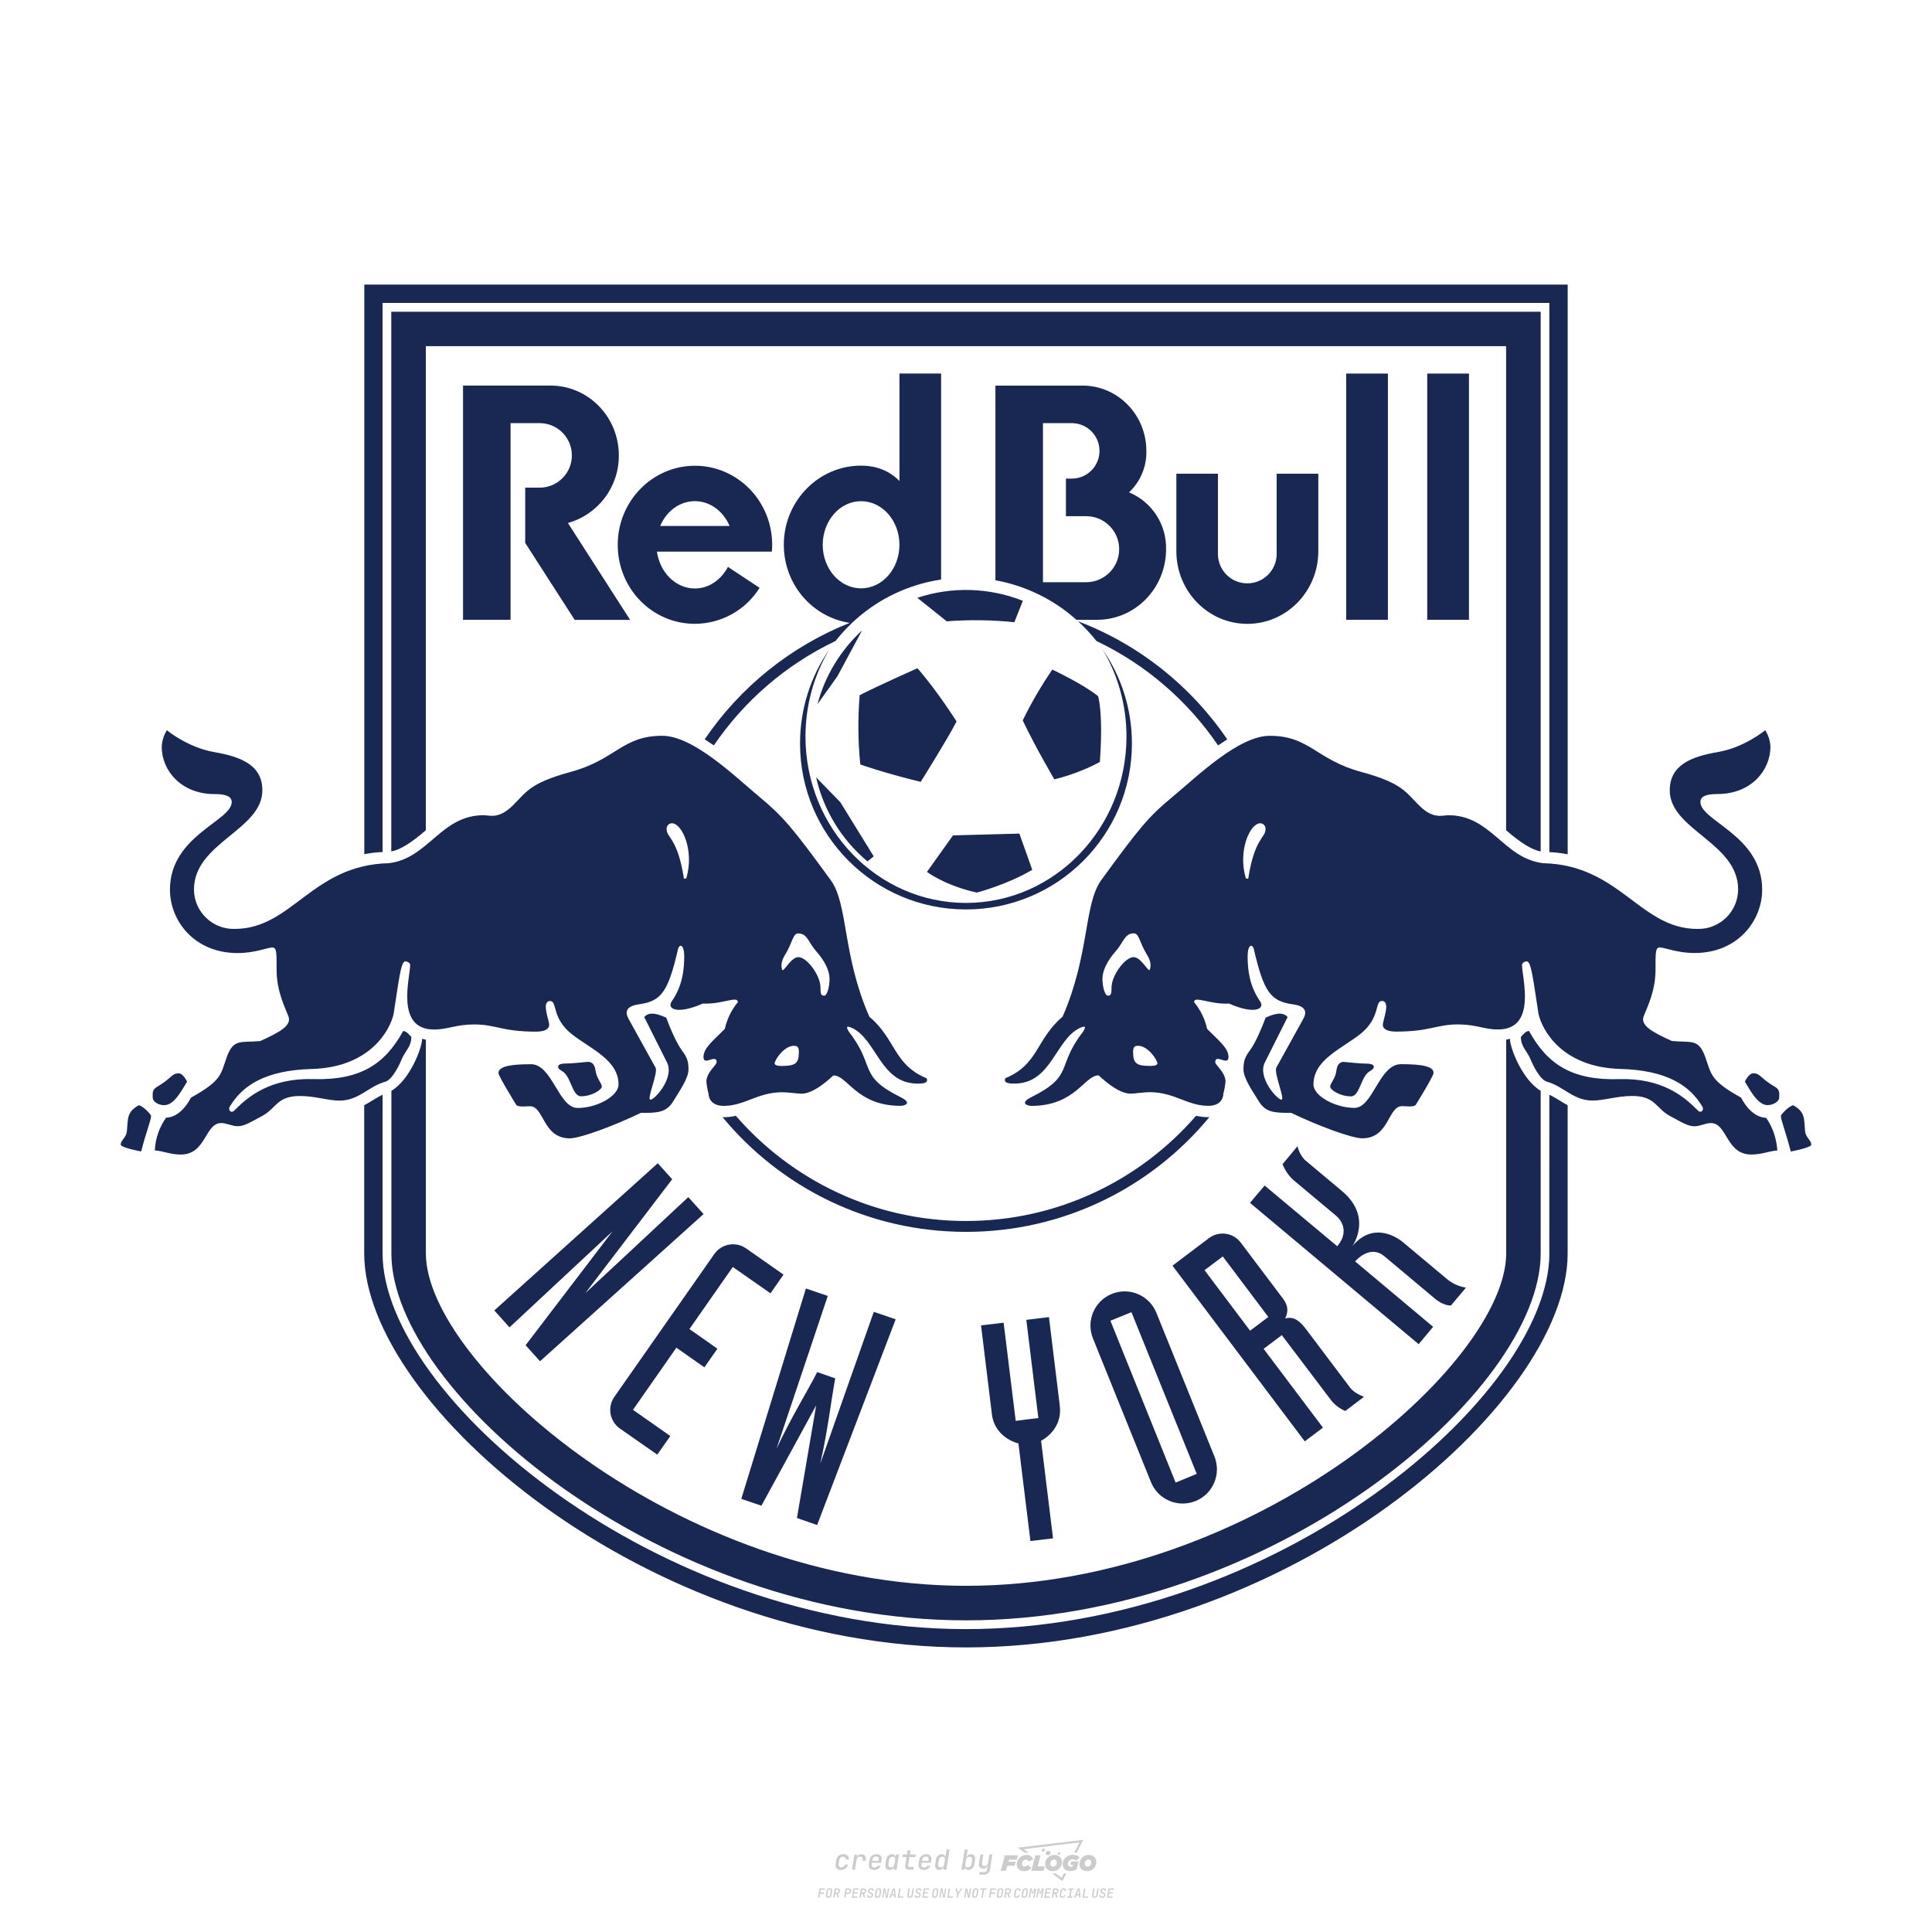 <?xml version="1.0" encoding="UTF-8"?>
<svg id="_图层_1" data-name="图层_1" xmlns="http://www.w3.org/2000/svg" version="1.1" viewBox="0 0 800 800">
  <!-- Generator: Adobe Illustrator 29.0.1, SVG Export Plug-In . SVG Version: 2.1.0 Build 192)  -->
  <defs>
    <style>
      .st0 {
        fill: #ccc;
      }

      .st1 {
        fill: #182852;
      }
    </style>
  </defs>
  <path class="st0" d="M348.22,774.3c-.79,0-1.38-.22-1.77-.65-.39-.44-.53-1.03-.41-1.79l.25-1.65c.12-.75.45-1.35.98-1.78.53-.44,1.19-.65,1.98-.65s1.33.2,1.72.6c.39.4.55.94.47,1.62h-1.24c.03-.36-.06-.64-.26-.84-.2-.2-.5-.3-.89-.3-.42,0-.76.12-1.03.35-.27.23-.43.56-.5.99l-.26,1.66c-.07.44,0,.77.19,1,.19.23.5.35.92.35.39,0,.72-.1.98-.3.26-.2.44-.48.52-.85h1.24c-.14.69-.47,1.23-.99,1.63-.52.4-1.16.6-1.92.6ZM352.8,774.19l1-6.29h1.19l-.19,1.19c.34-.87.97-1.3,1.91-1.3.67,0,1.17.21,1.49.62.32.42.43.99.31,1.71l-.07.42h-1.27l.06-.32c.07-.45.01-.8-.17-1.04-.18-.24-.48-.36-.88-.36s-.74.12-1.01.37c-.27.24-.43.59-.5,1.03l-.63,3.97h-1.24ZM361.91,774.3c-.77,0-1.35-.22-1.73-.67s-.52-1.04-.4-1.77l.25-1.65c.08-.49.26-.92.52-1.28s.6-.65,1.01-.85c.41-.2.87-.3,1.38-.3.77,0,1.35.22,1.73.67.39.45.52,1.04.39,1.77l-.17,1.12h-3.85l-.09.53c-.15.95.22,1.43,1.11,1.43.72,0,1.17-.25,1.37-.74h1.22c-.17.53-.5.96-1.01,1.28-.5.32-1.09.47-1.76.47ZM361.23,770.22l-.05.29h2.65s.05-.3.05-.3c.07-.47.01-.82-.17-1.07-.18-.25-.49-.37-.92-.37s-.8.13-1.06.38c-.26.25-.43.61-.51,1.08ZM368.33,774.3c-.63,0-1.1-.21-1.41-.64s-.4-1-.27-1.73l.27-1.77c.11-.73.39-1.31.84-1.74.44-.43.98-.64,1.61-.64.47,0,.83.12,1.09.35.26.24.39.56.38.96h.02l.17-1.2h1.24l-1,6.29h-1.22l.19-1.2h-.02c-.12.41-.35.73-.69.97s-.74.35-1.21.35ZM368.93,773.23c.39,0,.72-.12.98-.36.26-.24.43-.57.5-1.01l.25-1.65c.07-.43,0-.76-.18-1-.19-.24-.47-.36-.86-.36s-.72.12-.98.35c-.26.24-.42.57-.49,1.01l-.25,1.65c-.07.44-.01.78.17,1.01.18.23.47.35.88.35ZM376.35,774.19c-.57,0-.99-.16-1.26-.47-.27-.31-.36-.75-.27-1.32l.54-3.39h-1.74l.17-1.12h1.74l.27-1.72h1.24l-.27,1.72h2.47l-.18,1.12h-2.46l-.54,3.39c-.08.44.1.66.53.66h1.72l-.17,1.12h-1.77ZM382.5,774.3c-.77,0-1.35-.22-1.73-.67s-.52-1.04-.4-1.77l.25-1.65c.08-.49.26-.92.52-1.28s.6-.65,1.01-.85c.41-.2.87-.3,1.38-.3.77,0,1.35.22,1.73.67.39.45.52,1.04.39,1.77l-.17,1.12h-3.85l-.09.53c-.15.95.22,1.43,1.11,1.43.72,0,1.17-.25,1.37-.74h1.22c-.17.53-.5.96-1.01,1.28-.5.32-1.09.47-1.76.47ZM381.83,770.22l-.05.29h2.65s.05-.3.05-.3c.07-.47.01-.82-.17-1.07-.18-.25-.49-.37-.92-.37s-.8.13-1.06.38c-.26.25-.43.61-.51,1.08ZM388.92,774.3c-.63,0-1.1-.21-1.4-.64-.3-.42-.39-1-.28-1.73l.27-1.77c.11-.73.39-1.31.84-1.74.44-.43.98-.64,1.61-.64.47,0,.83.12,1.09.35.26.24.39.56.38.96h.02l.21-1.47.3-1.8h1.24l-1.33,8.35h-1.22l.19-1.2h-.02c-.12.41-.35.73-.69.97s-.74.35-1.21.35ZM389.53,773.23c.39,0,.72-.12.98-.36.26-.24.43-.57.5-1.01l.25-1.65c.08-.43.02-.76-.17-1-.19-.24-.48-.36-.87-.36s-.72.12-.98.35c-.26.24-.42.57-.49,1.01l-.25,1.65c-.08.44-.02.78.16,1.01s.48.35.88.35ZM401.02,774.3c-.47,0-.84-.12-1.1-.35-.26-.23-.39-.56-.38-.97h-.01l-.19,1.2h-1.22l1.33-8.35h1.24l-.29,1.8-.27,1.47h.05c.12-.41.35-.73.69-.97.34-.23.74-.35,1.21-.35.63,0,1.1.21,1.4.64.3.43.39,1.01.28,1.74l-.27,1.77c-.11.73-.39,1.31-.84,1.73-.45.42-.98.64-1.61.64ZM400.77,773.23c.4,0,.72-.12.98-.35.26-.23.42-.57.5-1.01l.25-1.65c.07-.43.01-.77-.17-1.01-.18-.24-.47-.35-.87-.35s-.72.12-.98.36-.43.57-.5,1l-.25,1.65c-.07.44-.01.77.17,1.01.18.24.47.36.87.36ZM405.47,776.25l.17-1.06h1.93c.64,0,1.01-.3,1.1-.9l.1-.67.21-1.19h-.03c-.12.42-.35.74-.68.97-.33.23-.73.34-1.2.34-.63,0-1.09-.2-1.4-.6s-.41-.94-.3-1.63l.58-3.6h1.24l-.56,3.48c-.06.41,0,.73.18.96s.47.34.85.34.72-.12.98-.37c.27-.24.43-.58.49-1.02l.54-3.4h1.24l-1.01,6.41c-.1.6-.37,1.08-.81,1.42-.44.35-1,.52-1.67.52h-1.95ZM417.79,770.09h3.22l.54-1.85h-5.47l-1.71,6.44h2.15l.59-2.1h3.03l.44-1.71h-3.03l.24-.78ZM424.23,772.92c-.59,0-1.02-.39-1.02-1.12,0-.88.63-1.76,1.61-1.76.49,0,.88.24,1.02.78l1.95-.83c-.29-1.17-1.27-1.9-2.64-1.9-2.78,0-4.15,2.15-4.15,3.9s1.27,2.83,3.07,2.83c1.37,0,2.34-.59,2.98-1.42l-1.51-1.17c-.39.44-.83.68-1.32.68ZM430.91,768.23h-2.15l-1.76,6.44h5.12l.49-1.85h-2.93l1.22-4.59ZM439.75,771.01c0-1.66-1.32-2.93-3.22-2.93-2.2,0-3.81,1.81-3.81,3.81,0,1.66,1.32,2.93,3.22,2.93,2.2,0,3.81-1.81,3.81-3.81ZM434.92,771.7c0-.83.59-1.71,1.51-1.71.78,0,1.17.54,1.17,1.22,0,.83-.59,1.71-1.51,1.71-.78,0-1.17-.54-1.17-1.22ZM443.21,772.23h1.07l-.2.68c-.15.05-.34.1-.59.1-.68,0-1.27-.39-1.27-1.22,0-1.02.73-1.9,1.95-1.9.59,0,1.12.24,1.51.59l1.37-1.37c-.44-.54-1.51-1.07-2.73-1.07-2.59,0-4.29,1.76-4.29,3.86s1.61,2.88,3.22,2.88c.93,0,1.85-.29,2.49-.68l.93-3.32h-3.12l-.34,1.46ZM450.78,768.08c-2.2,0-3.81,1.81-3.81,3.81,0,1.66,1.32,2.93,3.22,2.93,2.2,0,3.81-1.81,3.81-3.81,0-1.66-1.32-2.93-3.22-2.93ZM450.34,772.92c-.78,0-1.17-.54-1.17-1.22,0-.83.59-1.71,1.51-1.71.78,0,1.17.54,1.17,1.22,0,.83-.59,1.71-1.51,1.71ZM437.94,767.5c-.05.29.1.49.44.49s.54-.2.63-.49c.05-.24-.1-.49-.44-.49s-.59.24-.63.49ZM432.13,765.5c-.44,0-.73.24-.78.59s.1.59.54.59.73-.24.78-.59c.1-.34-.1-.59-.54-.59ZM433.01,767.3c-.1.54.15.88.83.88.63,0,1.07-.39,1.17-.88s-.15-.88-.83-.88c-.68,0-1.07.39-1.17.88ZM439.6,777.55l-2.44-1.81h-1.51l4.25,3.17,1.61-3.17h-.98l-.93,1.81ZM425.84,767.16l-2-1.46,23.13-2.78-2.15,4.25h1.02l2.68-5.32-26.99,3.22,2.78,2.1h1.51ZM338.72,785.79l.61-3.83h2.32l-.08.52h-1.76l-.18,1.14h1.63l-.08.52h-1.62l-.26,1.64h-.57ZM342.97,785.84c-.36,0-.62-.1-.8-.3-.17-.2-.23-.47-.18-.82l.27-1.7c.06-.34.2-.61.44-.82.24-.2.54-.3.89-.3s.62.1.8.3c.17.2.24.47.18.81l-.27,1.71c-.06.34-.2.62-.44.82-.24.2-.54.3-.9.3ZM343.05,785.33c.19,0,.35-.05.47-.16.12-.11.19-.26.23-.46l.27-1.7c.03-.2,0-.35-.08-.46-.08-.11-.22-.16-.41-.16s-.35.05-.46.16c-.12.1-.19.26-.22.46l-.27,1.7c-.03.2,0,.35.08.46s.22.16.41.16ZM345,785.79l.61-3.83h1.2c.24,0,.44.05.6.14.16.09.28.22.36.39s.09.37.05.59c-.04.26-.14.48-.3.67-.16.19-.37.32-.6.39l.54,1.64h-.62l-.48-1.57h-.54l-.25,1.57h-.57ZM345.89,783.71h.64c.19,0,.35-.06.48-.17.13-.11.21-.26.24-.45.03-.19,0-.35-.09-.46-.09-.11-.24-.17-.43-.17h-.64l-.2,1.25ZM349.54,785.79l.61-3.83h1.25c.37,0,.65.1.84.31.19.21.26.49.2.84-.04.23-.12.44-.25.61s-.29.31-.49.4c-.2.09-.42.14-.66.14h-.69l-.24,1.52h-.57ZM350.43,783.75h.69c.19,0,.36-.06.49-.18.14-.12.22-.27.25-.47s0-.35-.1-.47-.25-.18-.44-.18h-.69l-.21,1.29ZM352.75,785.79l.61-3.83h2.25l-.08.5h-1.7l-.17,1.09h1.51l-.08.5h-1.51l-.19,1.24h1.69l-.08.5h-2.25ZM355.84,785.79l.61-3.83h1.2c.24,0,.44.05.6.14.16.09.28.22.36.39s.09.37.05.59c-.04.26-.14.48-.3.67-.16.19-.37.32-.6.39l.54,1.64h-.62l-.48-1.57h-.54l-.25,1.57h-.57ZM356.74,783.71h.64c.19,0,.35-.06.48-.17.13-.11.21-.26.24-.45.03-.19,0-.35-.09-.46-.09-.11-.24-.17-.43-.17h-.64l-.2,1.25ZM360.13,785.84c-.39,0-.67-.1-.87-.29-.19-.19-.26-.45-.22-.78h.57c-.03.17.01.31.12.41.11.1.27.15.48.15.2,0,.37-.05.5-.15.13-.1.21-.23.24-.4.02-.15,0-.28-.06-.39-.06-.11-.16-.18-.29-.22l-.46-.14c-.27-.08-.46-.22-.59-.41-.13-.19-.17-.42-.13-.68.04-.21.11-.39.23-.55s.27-.28.46-.37.4-.13.64-.13c.35,0,.62.1.8.29.18.19.25.44.2.76h-.57c.03-.17,0-.3-.09-.4-.09-.1-.23-.14-.42-.14s-.34.04-.46.13c-.12.09-.19.21-.21.38-.02.15,0,.28.05.39s.16.18.29.22l.47.15c.26.08.46.22.58.41.12.19.17.42.12.69-.04.22-.12.41-.24.57-.13.16-.29.29-.49.38-.2.09-.42.13-.66.13ZM363.27,785.84c-.36,0-.62-.1-.8-.3-.17-.2-.23-.47-.18-.82l.27-1.7c.06-.34.2-.61.44-.82.24-.2.54-.3.89-.3s.62.1.8.3c.17.2.24.47.18.81l-.27,1.71c-.06.34-.2.62-.44.82-.24.2-.54.3-.9.3ZM363.34,785.33c.19,0,.35-.05.47-.16.12-.11.19-.26.23-.46l.27-1.7c.03-.2,0-.35-.08-.46-.08-.11-.22-.16-.41-.16s-.35.05-.46.16c-.12.1-.19.26-.22.46l-.27,1.7c-.03.2,0,.35.08.46s.22.16.41.16ZM365.28,785.79l.61-3.83h.71l.62,3.19c0-.1.02-.22.03-.36.01-.14.03-.29.04-.44.02-.15.04-.29.06-.41l.31-1.98h.52l-.61,3.83h-.71l-.61-3.19c0,.09-.02.21-.03.34s-.03.28-.04.42c-.02.15-.04.28-.06.41l-.31,2.01h-.53ZM368.23,785.79l1.59-3.83h.75l.37,3.83h-.56l-.07-.97h-1.09l-.39.97h-.59ZM369.39,784.34h.87l-.09-1.1c-.02-.2-.03-.37-.04-.51,0-.14-.01-.24-.01-.3-.02.06-.05.16-.1.3s-.11.31-.19.5l-.44,1.11ZM371.72,785.79l.61-3.83h.57l-.52,3.31h1.67l-.08.52h-2.25ZM376.68,785.84c-.37,0-.63-.1-.8-.3-.17-.2-.22-.47-.17-.82l.44-2.76h.57l-.44,2.76c-.03.2,0,.35.07.46.08.11.21.17.41.17s.35-.06.46-.17c.12-.11.19-.27.22-.46l.44-2.76h.57l-.44,2.76c-.06.35-.2.62-.43.82-.23.2-.53.3-.9.3ZM379.84,785.84c-.39,0-.67-.1-.87-.29-.19-.19-.26-.45-.22-.78h.57c-.03.17.01.31.12.41.11.1.27.15.48.15.2,0,.37-.05.5-.15.13-.1.21-.23.24-.4.02-.15,0-.28-.06-.39-.06-.11-.16-.18-.29-.22l-.46-.14c-.27-.08-.46-.22-.59-.41-.13-.19-.17-.42-.13-.68.04-.21.11-.39.23-.55s.27-.28.46-.37.4-.13.64-.13c.35,0,.62.1.8.29.18.19.25.44.2.76h-.57c.03-.17,0-.3-.09-.4-.09-.1-.23-.14-.42-.14s-.34.04-.46.13c-.12.09-.19.21-.21.38-.02.15,0,.28.05.39s.16.18.29.22l.47.15c.26.08.46.22.58.41.12.19.17.42.12.69-.04.22-.12.41-.24.57-.13.16-.29.29-.49.38-.2.09-.42.13-.66.13ZM381.91,785.79l.61-3.83h2.25l-.08.5h-1.7l-.17,1.09h1.51l-.08.5h-1.51l-.19,1.24h1.69l-.08.5h-2.25ZM386.94,785.84c-.36,0-.62-.1-.8-.3-.17-.2-.23-.47-.18-.82l.27-1.7c.06-.34.2-.61.44-.82.24-.2.54-.3.89-.3s.62.1.8.3c.17.2.24.47.18.81l-.27,1.71c-.06.34-.2.62-.44.82-.24.2-.54.3-.9.3ZM387.02,785.33c.19,0,.35-.05.47-.16.12-.11.19-.26.23-.46l.27-1.7c.03-.2,0-.35-.08-.46-.08-.11-.22-.16-.41-.16s-.35.05-.46.16c-.12.1-.19.26-.22.46l-.27,1.7c-.03.2,0,.35.08.46s.22.16.41.16ZM388.95,785.79l.61-3.83h.71l.62,3.19c0-.1.02-.22.03-.36.01-.14.03-.29.04-.44.02-.15.04-.29.06-.41l.31-1.98h.52l-.61,3.83h-.71l-.61-3.19c0,.09-.02.21-.03.34s-.03.28-.04.42c-.02.15-.04.28-.06.41l-.31,2.01h-.53ZM392.25,785.79l.61-3.83h.57l-.52,3.31h1.67l-.08.52h-2.25ZM396.12,785.79l.22-1.41-.75-2.42h.58l.45,1.45c.03.09.05.18.07.27.02.08.03.15.03.19.02-.04.05-.1.09-.19.04-.08.09-.17.14-.27l.9-1.45h.6l-1.53,2.42-.22,1.41h-.57ZM399.22,785.79l.61-3.83h.71l.62,3.19c0-.1.02-.22.03-.36.01-.14.03-.29.04-.44.02-.15.04-.29.06-.41l.31-1.98h.52l-.61,3.83h-.71l-.61-3.19c0,.09-.02.21-.03.34s-.03.28-.04.42c-.02.15-.04.28-.06.41l-.31,2.01h-.53ZM403.51,785.84c-.36,0-.62-.1-.8-.3-.18-.2-.23-.47-.18-.82l.27-1.7c.06-.34.2-.61.44-.82.24-.2.54-.3.89-.3s.62.1.8.3c.17.2.24.47.18.81l-.27,1.71c-.06.34-.2.62-.44.82-.24.2-.54.3-.89.3ZM403.58,785.33c.19,0,.35-.05.47-.16.12-.11.19-.26.23-.46l.27-1.7c.03-.2,0-.35-.08-.46-.08-.11-.22-.16-.41-.16s-.35.05-.46.16c-.12.1-.19.26-.22.46l-.27,1.7c-.03.2,0,.35.08.46.08.11.22.16.41.16ZM406.38,785.79l.52-3.31h-1.02l.08-.52h2.62l-.08.52h-1.03l-.52,3.31h-.57ZM409.52,785.79l.61-3.83h2.32l-.08.52h-1.76l-.18,1.14h1.63l-.08.52h-1.62l-.26,1.64h-.57ZM413.77,785.84c-.36,0-.62-.1-.8-.3-.18-.2-.23-.47-.18-.82l.27-1.7c.06-.34.2-.61.44-.82.24-.2.54-.3.89-.3s.62.1.8.3c.17.2.24.47.18.81l-.27,1.71c-.06.34-.2.62-.44.82-.24.2-.54.3-.89.3ZM413.85,785.33c.19,0,.35-.05.47-.16.12-.11.19-.26.23-.46l.27-1.7c.03-.2,0-.35-.08-.46-.08-.11-.22-.16-.41-.16s-.35.05-.46.16c-.12.1-.19.26-.22.46l-.27,1.7c-.03.2,0,.35.08.46.08.11.22.16.41.16ZM415.8,785.79l.61-3.83h1.2c.24,0,.44.05.6.14.16.09.28.22.36.39s.09.37.05.59c-.04.26-.14.48-.3.67-.16.19-.37.32-.6.39l.54,1.64h-.62l-.48-1.57h-.54l-.25,1.57h-.57ZM416.69,783.71h.64c.19,0,.35-.06.48-.17.13-.11.21-.26.24-.45.03-.19,0-.35-.09-.46-.09-.11-.24-.17-.43-.17h-.64l-.2,1.25ZM420.91,785.84c-.36,0-.63-.1-.81-.3-.18-.2-.24-.47-.19-.82l.27-1.7c.06-.35.21-.62.45-.82s.55-.3.91-.3.63.1.81.3c.18.2.24.47.19.82h-.57c.03-.2,0-.35-.09-.46-.09-.11-.23-.16-.42-.16s-.35.05-.47.16c-.12.1-.2.26-.23.45l-.27,1.71c-.03.2,0,.35.09.46.09.11.23.16.42.16s.35-.05.47-.16.2-.26.23-.46h.57c-.03.23-.11.43-.24.59s-.28.3-.47.39c-.19.09-.4.14-.64.14ZM424.03,785.84c-.36,0-.62-.1-.8-.3-.18-.2-.23-.47-.18-.82l.27-1.7c.06-.34.2-.61.44-.82.24-.2.54-.3.89-.3s.62.1.8.3c.17.2.24.47.18.81l-.27,1.71c-.06.34-.2.62-.44.82-.24.2-.54.3-.89.3ZM424.11,785.33c.19,0,.35-.05.47-.16.12-.11.19-.26.23-.46l.27-1.7c.03-.2,0-.35-.08-.46-.08-.11-.22-.16-.41-.16s-.35.05-.46.16c-.12.1-.19.26-.22.46l-.27,1.7c-.03.2,0,.35.08.46.08.11.22.16.41.16ZM425.97,785.79l.61-3.83h.69l.18,1.23c.02.12.04.23.05.33.01.1.02.18.03.24.02-.06.05-.14.09-.24.04-.11.09-.22.15-.34l.57-1.22h.71l-.61,3.83h-.54l.2-1.29c.02-.17.06-.35.1-.55.04-.2.09-.4.14-.61s.1-.4.14-.59c.05-.19.09-.35.13-.49l-.86,1.86h-.55l-.28-1.86c0,.14-.01.29-.02.47s-.02.37-.04.57c-.02.2-.04.41-.06.61-.02.2-.05.4-.08.57l-.2,1.29h-.54ZM429.11,785.79l.61-3.83h.69l.18,1.23c.02.12.04.23.05.33.01.1.02.18.03.24.02-.06.05-.14.09-.24.04-.11.09-.22.15-.34l.57-1.22h.71l-.61,3.83h-.54l.2-1.29c.02-.17.06-.35.1-.55.04-.2.09-.4.14-.61s.1-.4.14-.59c.05-.19.09-.35.13-.49l-.86,1.86h-.55l-.28-1.86c0,.14-.01.29-.02.47s-.02.37-.04.57c-.02.2-.04.41-.06.61-.02.2-.05.4-.08.57l-.2,1.29h-.54ZM432.41,785.79l.61-3.83h2.25l-.08.5h-1.7l-.17,1.09h1.51l-.08.5h-1.51l-.19,1.24h1.69l-.08.5h-2.25ZM435.51,785.79l.61-3.83h1.2c.24,0,.44.05.6.14.16.09.28.22.36.39s.09.37.05.59c-.04.26-.14.48-.3.67-.16.19-.37.32-.6.39l.54,1.64h-.62l-.48-1.57h-.54l-.25,1.57h-.57ZM436.4,783.71h.64c.19,0,.35-.06.48-.17.13-.11.21-.26.24-.45.03-.19,0-.35-.09-.46-.09-.11-.24-.17-.43-.17h-.64l-.2,1.25ZM439.8,785.84c-.36,0-.63-.1-.81-.3-.18-.2-.24-.47-.19-.82l.27-1.7c.06-.35.21-.62.45-.82s.55-.3.91-.3.63.1.81.3c.18.2.24.47.19.82h-.57c.03-.2,0-.35-.09-.46-.09-.11-.23-.16-.42-.16s-.35.05-.47.16c-.12.1-.2.26-.23.45l-.27,1.71c-.03.2,0,.35.09.46.09.11.23.16.42.16s.35-.05.47-.16.2-.26.23-.46h.57c-.03.23-.11.43-.24.59s-.28.3-.47.39c-.19.09-.4.14-.64.14ZM441.88,785.79l.08-.5h.78l.45-2.82h-.78l.08-.5h2.13l-.08.5h-.78l-.45,2.82h.78l-.08.5h-2.13ZM444.74,785.79l1.59-3.83h.75l.37,3.83h-.56l-.07-.97h-1.09l-.39.97h-.59ZM445.9,784.34h.87l-.09-1.1c-.02-.2-.03-.37-.04-.51,0-.14-.01-.24-.01-.3-.02.06-.05.16-.1.3s-.11.31-.19.5l-.44,1.11ZM448.24,785.79l.61-3.83h.57l-.52,3.31h1.67l-.08.52h-2.25ZM453.19,785.84c-.37,0-.63-.1-.8-.3-.17-.2-.22-.47-.17-.82l.44-2.76h.57l-.44,2.76c-.03.2,0,.35.07.46.08.11.21.17.41.17s.35-.06.46-.17c.12-.11.19-.27.22-.46l.44-2.76h.57l-.44,2.76c-.06.35-.2.62-.43.82-.23.2-.53.3-.9.3ZM456.36,785.84c-.39,0-.67-.1-.87-.29-.19-.19-.26-.45-.22-.78h.57c-.03.17.01.31.12.41.11.1.27.15.48.15.2,0,.37-.05.5-.15s.21-.23.24-.4c.02-.15,0-.28-.06-.39s-.16-.18-.29-.22l-.46-.14c-.27-.08-.46-.22-.59-.41-.13-.19-.17-.42-.13-.68.04-.21.11-.39.23-.55s.27-.28.46-.37c.19-.09.4-.13.64-.13.35,0,.62.1.8.29.18.19.25.44.2.76h-.57c.03-.17,0-.3-.09-.4-.09-.1-.23-.14-.42-.14s-.34.04-.46.13c-.12.09-.19.21-.21.38-.02.15,0,.28.05.39s.16.18.29.22l.47.15c.26.08.46.22.58.41.12.19.17.42.12.69-.04.22-.12.41-.24.57-.13.16-.29.29-.49.38-.2.09-.42.13-.66.13ZM458.42,785.79l.61-3.83h2.25l-.08.5h-1.7l-.17,1.09h1.51l-.08.5h-1.51l-.19,1.24h1.69l-.08.5h-2.25Z"/>
  <path class="st1" d="M211.41,175.21h12.04c7.38,0,13.36,5.99,13.35,13.37,0,7.37-5.98,13.35-13.35,13.35h-5.97v22.88l20.49,31.87h22.95l-25.76-40.13c12.54-3.5,21.17-14.97,21.08-27.98,0-15.97-12.65-28.91-28.26-28.91h-36.25v96.99h19.68v-81.44ZM454.28,256.65c15.77,0,28.56-13.07,28.56-29.22.24-10.27-5.85-19.62-15.34-23.56,4.74-4.44,7.35-10.69,7.18-17.18,0-14.93-11.82-27.02-26.41-27.02h-36.09v80.61c12.49,2.24,24.11,7.91,33.55,16.38h8.55ZM431.87,175.21h11.92c6.35,0,11.49,5.15,11.49,11.49s-5.15,11.49-11.49,11.49h-2.41v15.55h8.38c7.55,0,13.67,6.12,13.67,13.67s-6.12,13.67-13.67,13.67h-17.89v-65.88ZM590.99,154.69h17.28v101.96h-17.28v-101.96ZM557.42,154.69h17.28v101.96h-17.28v-101.96ZM516.48,258.33c16.25,0,29.4-13.47,29.4-30.11v-32.06h-17.24v33.23c0,6.72-5.44,12.16-12.16,12.16s-12.16-5.44-12.16-12.16v-33.23h-17.22v32.06c0,16.62,13.17,30.11,29.42,30.11M287.74,258.31c10.9-.04,21.01-5.66,26.8-14.9l-13.11-8.67c-2.82,5.34-7.89,8.94-13.69,8.94-7.94,0-14.51-6.62-15.72-15.27h47.59c.08-.9.13-1.87.13-2.81,0-18.09-14.31-32.74-31.97-32.74s-31.98,14.66-31.98,32.74,14.22,32.71,31.94,32.71M287.74,207.52c6.33,0,11.79,4.18,14.37,10.27h-28.74c2.56-6.1,8.02-10.27,14.37-10.27M372.44,199.17c-2.42-2.54-7.45-6.36-15.89-6.36-17.62,0-31.99,14.67-31.99,32.76,0,16.42,11.8,29.97,27.21,32.33.31.04.6.11.9.16,10.18-9.7,23.11-16.01,37.02-18.09v-85.31h-17.24v44.51ZM356.55,243.62c-8.76,0-15.88-8.08-15.88-18.04s7.11-18.05,15.88-18.05,15.89,8.08,15.89,18.05-7.11,18.04-15.89,18.04M240.54,453.95c4.53,0,8.66-2.69,8.66-4.05s-2.16-3.28-2.6-6.62-2.26-3.59-3.08-3.59-6.17.69-9.49.69-3.98,1.67-1.23,3.18c3.67,2.02,4.09,10.38,7.74,10.38M68.06,457.61c3.76,0,6.6-5,9.41-9.73,0,0-1.59-3.44-3.5-3.44-2.9,0-2.86,2.05-9.03,5.65-2.1,1.2-1.7,2.93-1.7,4.49s2.39,3.07,4.81,3.07M57.41,457.67c-4.92,2.85-4.38,5.29-4.86,10.66-.25,2.74-2.55,3.78-2.55,5.63,0,1.29,8.46,2.84,8.46,2.84,2.11-8.36,4.09-12.89,4.09-14.7,0-.77-3.74-4.43-5.14-4.43M556.45,439.7c-.82,0-2.69.22-3.07,3.59s-2.58,5.26-2.58,6.64,4.1,4.05,8.63,4.05c3.66,0,4.07-8.36,7.74-10.38,2.75-1.51,2.1-3.18-1.22-3.18s-8.68-.69-9.5-.69M735.05,450.08c-6.17-3.59-6.13-5.65-9.03-5.65-1.92,0-3.51,3.44-3.51,3.44,2.82,4.74,5.66,9.73,9.42,9.73,2.41,0,4.8-1.54,4.8-3.07s.4-3.25-1.69-4.49M747.44,468.33c-.47-5.39.07-7.81-4.87-10.65-1.4,0-5.14,3.66-5.14,4.43,0,1.8,1.96,6.34,4.09,14.71,0,0,8.48-1.56,8.48-2.86,0-1.85-2.32-2.87-2.56-5.63M359.97,420.98c-11.23-25.66-8.69-46.27-15.9-56.43-16.1-22.08-19.76-26.38-29.72-34.68-9.97-8.3-27.21-25.2-40.14-25.2-16.54,0-19.21,9.88-37.86,14.95-17.43,4.72-18.55,8.64-24.14,14.04s-9.12,4.03-11.56,3.91c-18.05-.3-23.17,17.96-39.68,19.86-31.79.74-40.04,27.21-63.76,27.21-9.07.26-16.64-6.89-16.89-15.96,0-.12,0-.25,0-.38,0-19.34,28.32-24.61,28.32-41.04,0-10.36-8.72-13.89-19.86-15.82s-19.68-9.07-19.68-9.07c-1.31,2.08-2.05,4.48-2.13,6.94,0,9.61,7.92,19.5,21.88,19.5,3.84,0,7.1.6,7.1,3.3,0,7.89-25.58,13.87-25.58,36.3,0,12.72,9.97,26.23,28,26.23,7.32,0,12.33-2.3,14.37-2.3,1.85,0,1.8,2.07,1.8,9.35,0,8.65,3.41,15.33,4.88,19.13s-3.46,6.54-11.67,10.26c-8.02.75-11.05-1.14-13.84,6.62-2.62,7.26-1.93,9.64-14.87,16.83,0,0-3.74,8.08-10.27,8.29-2.82,3.97-4.44,8.67-4.66,13.53,3.65.28,6.34,1.72,10.77,1.72,10.57,0,9.88-13.04,16.74-13.04,2.13,0,4.58,1.31,6.71,1.31,2.61,0,4.49-1.14,10.29-4.27,5.8-3.13,5.99-8.24,15.55-8.24,6.4,0,11.55,1.91,16.44,1.91,7.99,0,11.99-5.92,18.86-7.79,2.9-.82,5.76-6.64,6.88-9.37,1.44-3.48,3.97-5.14,3.97-9.21-.9-.9-1.99-2.45-3.39-2.45-7.57,13.83-17.89,20.46-37.2,19.91-17.96-.49-26.99,7.34-32.33,12.62-1.85,2.25-3.05-.15-2.28-1.18,5.29-8.87,14.81-15.1,33.99-15.63,24.11-.68,32.38-16.03,33.87-22.77,2.06-12.96,2.94-21.77,4.81-21.77,1.16,0,2.04.77,2.04,1.48,0,5.26-6.29,26.72,9.88,26.72,5.8,0,8.93-2.1,16.68-2.1,8.87,0,11.44,2.98,25.55,2.98,3.51,0,5.46-.98,5.46-2.87s-3.41-9.8.45-9.8c2.93,0,.54,7.07,8.9,13.7,7.51,5.96,19.37,10.61,19.37,20.82,0,4.9-8.98,9.76-16.92,9.76s-10.48-18.12-19.33-18.12-13.47.99-13.47,3.65c0,1.33,7.41,13.24,7.41,13.24.84.97,4.28.51,5.61.51,5.97,0,5.24,13.29,16.51,13.29,4.43,0,18.59-5.32,29.45-10.55,6.99.06,10.58-.18,13.37-4.75s6.34-9.59,6.34-13.22-.65-5.07-2.77-7.95-4.8-8.98-6.45-13.52c-2.6-1.1-6.76-2.95-9.11-.22l9.47,18.86c3.07,6.29-5.12,15.36-6.88,15.36s3.3-11.15,2.08-13.33l-11.17-20.18c-2.42-4.37,1.37-5.59,4.38-6.01,9.25-1.27,12-5.29,15.99-22.31.47-2.86,2.69-2.93,2.69,2.56,0,10.08-2.91,15.21-5.21,18.61-1.98,2.94,2.05,5.6,12.92.84,7.97.41,14.49-3.39,14.49-.58-2.65,3.22-4.5,7.02-5.39,11.09-5.54,5.5-8.83,8.08-8.83,11.67,0,3.87,5.45-1.61,5.45,2.11,0,1.16-4.25,4.27-4.25,8.03.16,1.71.46,3.41.9,5.07,0,0-.11,4.98,6.29,4.98,8.66,0,13.99-5.65,24.3-5.65,2.13,0,6.47.6,7.82.6,4.49,0,9.7-4.24,13.25-7.54,5.78-.23,9.5,12.57,27.84,12.57,1.57,0,5.14-1.06,0-3.59-17.87-8.9-10.09-12.57-21.34-27-1.11-1.8-1.39-2.84,1.16-1.7,10.26,4.68,11.78,23.08,27.19,23.08,1.5,0,4.83.06,3.78-2.19-13.79-5.74-12.64-16.16-23.7-25.49M284.15,363.74l-.94.11c-2.65-17.06-7.18-16.8-7.18-20.59-.08-1.22.85-2.28,2.07-2.36.06,0,.11,0,.17,0,4.08,0,9.37,11.24,5.89,22.85M323.55,441.38c-2.32,0-2.79-.6-2.79-1.03,0-1.45,3.9-7.3,7.95-7.3,1.08,0,2.09.08,2.09,2.5,0,4.87-1.45,5.84-7.25,5.84M341.22,412.28c-1.9,0-1.25-2.07-1.57-4.49-.61-4.66-5.64-11.46-9.06-11.46-3.01,0-5.85,5.89-6.65,5.39-.94-2.22.12-4.68,1.1-6.29,3.22-5.24,3.22-8.91,5.5-8.91,3.84,0,4.17,3.74,7.53,7.49s5.43,7.96,5.43,11.26-.97,7.05-2.28,7.05M720.98,454.52c-12.93-7.18-12.25-9.56-14.87-16.83-2.79-7.78-5.8-5.88-13.82-6.64-8.23-3.72-13.15-6.45-11.67-10.26s4.89-10.46,4.89-19.12c0-7.28-.06-9.35,1.8-9.35,2.07,0,7.07,2.3,14.37,2.3,18.03,0,28-13.52,28-26.22,0-22.45-25.57-28.4-25.57-36.32,0-2.69,3.27-3.29,7.09-3.29,13.95,0,21.89-9.88,21.89-19.5-.08-2.46-.83-4.86-2.15-6.94,0,0-8.53,7.18-19.67,9.07-11.14,1.89-19.86,5.47-19.86,15.83,0,16.42,28.31,21.68,28.31,41.04-.04,9.07-7.42,16.4-16.49,16.36-.13,0-.26,0-.39,0-23.77,0-32.02-26.47-63.82-27.22-16.51-1.91-21.64-20.16-39.66-19.85-2.47.12-5.99,1.53-11.58-3.91-5.59-5.43-6.73-9.33-24.14-14.04-18.67-5.05-21.34-14.95-37.86-14.95-12.94,0-30.17,16.91-40.16,25.19-9.99,8.28-13.59,12.57-29.7,34.68-7.18,10.17-4.71,30.77-15.92,56.43-11.05,9.34-9.88,19.76-23.71,25.49-1.03,2.27,2.3,2.21,3.78,2.21,15.43,0,16.94-18.4,27.21-23.08,2.53-1.14,2.27-.13,1.14,1.68-11.23,14.42-3.44,18.09-21.32,27-5.14,2.56-1.59,3.64,0,3.64,18.31,0,22.05-12.83,27.84-12.62,3.59,3.31,8.8,7.56,13.28,7.56,1.32,0,5.66-.62,7.79-.62,10.31,0,15.64,5.66,24.33,5.66,6.36,0,6.22-4.99,6.22-4.99.44-1.67.74-3.37.9-5.08,0-3.74-4.25-6.84-4.25-8,0-3.72,5.48,1.8,5.48-2.11,0-3.59-3.29-6.14-8.85-11.67-.89-4.07-2.74-7.87-5.39-11.08,0-2.8,6.51,1.01,14.46.59,10.87,4.75,14.9,2.07,12.92-.84-2.28-3.39-5.21-8.53-5.21-18.61,0-5.5,2.2-5.44,2.69-2.56,4.01,17,6.75,21.04,15.99,22.31,3.01.4,6.82,1.63,4.38,6l-11.15,20.16c-1.2,2.19,3.75,13.34,2.08,13.34s-9.97-9.07-6.9-15.36l9.47-18.86c-2.34-2.69-6.49-.9-9.09.23-1.66,4.49-4.34,10.61-6.45,13.47s-2.74,4.39-2.74,7.99,3.55,8.65,6.36,13.22c2.81,4.57,6.4,4.81,13.37,4.75,10.87,5.23,25.03,10.55,29.45,10.55,11.29,0,10.53-13.32,16.52-13.32,1.32,0,4.75.48,5.61-.5,0,0,7.39-11.9,7.39-13.23,0-2.69-4.38-3.65-13.47-3.65s-11.58,18.11-19.3,18.11-16.95-4.84-16.95-9.74c0-10.24,11.86-14.86,19.37-20.83,8.4-6.65,5.97-13.71,8.91-13.71,3.87,0,.44,7.93.44,9.82s1.97,2.86,5.48,2.86c14.1,0,16.67-2.97,25.55-2.97,7.73,0,10.87,2.09,16.66,2.09,16.25,0,9.94-21.47,9.94-26.73,0-.69.9-1.46,2.02-1.46,1.88,0,2.76,8.81,4.82,21.77,1.52,6.73,9.75,22.09,33.88,22.76,19.16.54,28.74,6.77,33.97,15.64.77,1.01-.41,3.42-2.28,1.16-5.28-5.26-14.29-13.1-32.27-12.57-19.36.56-29.63-6.09-37.23-19.94-1.4,0-2.5,1.54-3.38,2.45,0,4.07,2.51,5.72,3.97,9.21,1.1,2.69,3.96,8.54,6.86,9.35,6.83,1.86,10.85,7.79,18.86,7.79,4.89,0,10.04-1.89,16.44-1.89,9.56,0,9.78,5.11,15.54,8.25s7.69,4.29,10.31,4.29c2.11,0,4.56-1.32,6.69-1.32,6.87,0,6.19,13.02,16.74,13.02,4.41,0,7.09-1.4,10.78-1.68-.57-8.53-4.68-13.52-4.68-13.52-6.51-.19-10.27-8.29-10.27-8.29M460.36,407.78c-.31,2.43.32,4.49-1.58,4.49-1.31,0-2.28-3.74-2.28-7.05s2.1-7.53,5.44-11.27,3.69-7.47,7.53-7.47c2.28,0,2.26,3.67,5.5,8.9.99,1.59,2.02,4.06,1.08,6.29-.78.54-3.64-5.34-6.63-5.34-3.43,0-8.47,6.81-9.07,11.47M476.44,441.38c-5.8,0-7.25-.96-7.25-5.84,0-2.42,1.03-2.5,2.1-2.5,4.04,0,7.96,5.85,7.96,7.31,0,.42-.49,1.02-2.81,1.02M516.79,363.87l-.9-.13c-3.46-11.6,1.8-22.83,5.91-22.83,1.22-.02,2.22.96,2.24,2.18,0,.06,0,.12,0,.18,0,3.8-4.55,3.54-7.18,20.6M150.85,353.7c2.5-.49,5.03-.79,7.57-.9V125.43h483.14v227.41c2.55.11,5.08.41,7.58.9V117.84H150.85v235.86ZM641.56,519.02c0,58.6-112.92,155.56-241.57,155.56s-241.57-96.99-241.57-155.56v-65.73c-2.49,1.17-4.86,2.92-7.61,4.36v61.37c0,62.54,116.51,163.14,249.18,163.14s249.14-100.58,249.14-163.14v-61.37c-2.69-1.45-5.09-3.18-7.57-4.36l-.02,65.73ZM637.96,352.57v-223.49H162.02v223.49c3.74-.69,8.4-3.65,14.31-8.79v-200.45h447.32v200.45c5.91,5.14,10.57,8.08,14.29,8.79M162.06,519.02c0,57.23,111.2,151.93,237.97,151.93s237.93-94.7,237.93-151.93v-67.35c-7.62-4.49-12.74-17.83-12.74-21.55-.52.14-1.03.26-1.54.4v88.49c0,45.32-103.53,137.64-223.6,137.64s-223.74-92.31-223.74-137.63v-88.49c-.49-.14-1.03-.26-1.54-.4,0,3.74-5.11,17.06-12.73,21.55v67.34ZM223.62,563.66l67.71-60.94-6.32-7.02-42.65,39.77,35.98-47.17-5.97-6.62-67.69,60.95,6.3,7,42.65-39.76-35.99,47.16,5.98,6.64ZM319.05,535.52l5.39-7.73-15.49-10.85c-4.26-2.98-10.12-1.96-13.13,2.28l-41.41,59.16c-3,4.25-1.99,10.13,2.26,13.13.02.01.03.02.05.04l15.45,10.78,5.39-7.71-15.45-10.85,17.96-25.72,11.61,8.14,5.39-7.73-11.59-8.13,17.96-25.7,15.61,10.9ZM338.35,631.48l32.53-85.19-9.06-3.09-22.18,62.91c3.33-14.78,4.3-25.1,6.21-35.36l-7.46-2.59c-4.81,9.29-10.38,18.01-16.85,31.72l21.23-63.26-9.06-3.09-26.75,87.11,8.33,2.84,22.67-41.54-7.96,46.63,8.33,2.9ZM438.84,582.11l-4.49-36.72-9.37,1.14,4.98,40.65-9.38,1.16-5-40.64-9.35,1.12,4.49,36.74c1.21,9.98,10.99,12.14,10.99,12.14l4.97,40.41,9.36-1.12-4.95-40.41s8.98-4.3,7.73-14.44M476.59,613.72c2.93,7.26,11.19,10.76,18.45,7.83,7.26-2.93,10.76-11.19,7.83-18.45l-24.09-59.63c-3-7.22-11.28-10.65-18.51-7.65-7.13,2.96-10.58,11.08-7.75,18.27l24.08,59.64ZM468.51,543.35l27.04,66.96-8.75,3.59-27-67.01,8.71-3.54ZM551.37,580.08c1.54,1.82,3.49,3.25,5.69,4.18l7.72-5.86c-2.41-1.04-4.36-1.98-5.89-4.01l-18.27-24.25c-3.39-4.49-6.08-4.88-8.44-4.19,1.07-2.39,1.61-4.89-1.01-8.33l-17.36-23.03c-3.09-4.17-8.98-5.04-13.15-1.95-.03.02-.06.05-.09.07l-15.07,11.38,54.78,72.74,7.53-5.68-24.57-32.62,7.54-5.68,20.59,27.22ZM517.63,551.01l-18.86-25.06,7.56-5.68,18.86,25.06-7.56,5.68ZM573.17,520.13c5.15,4.3,20.75,17.39,20.75,17.39,0,0,3.3,3.07,6.88,3.07l6.23-7.41c-3.09-.48-5.97-1.84-8.3-3.92l-17.3-14.48s-11.47-10.7-21.46,1.23c0,0,8.66-11.97-4.27-22.81l-15.33-12.84c-1.54-1.6-2.61-3.58-3.1-5.75l-6.18,7.44c.96,2.52,2.5,4.77,4.49,6.58l17.54,14.67s6.91,5.21.6,12.74l-30.07-25.14-6.05,7.18,69.83,58.51,6-7.18-32.3-27.08s6-7.24,12.03-2.19M427.43,360.17l-4.66-13.11-.66-1.89-27.49.75-8.26,11.57-2.53,3.55s7.55,5.69,20.65,8.55c0,0,12.52-3.22,22.92-9.41M455.43,315.51c1.01-13.93.31-21.55-.26-24.99-.1-.76-.27-1.52-.48-2.25-6.06-4.95-18.94-11.01-18.94-11.01-4.6,6.7-8.7,13.73-12.27,21.04,5.57,11.67,13.11,24.41,13.11,24.41,3.97-.97,7.85-2.24,11.63-3.8,2.46-.99,4.86-2.12,7.18-3.39M396.09,298.76s-7.93-12.64-16.21-22.06c0,0-17.47,7.8-23.91,11.17-.79,9.55-.7,19.16.26,28.69,0,0,10.15,3.59,25.02,7.18,0,0,11.02-17.57,14.84-24.99M338.51,291.59l8.25-11.58,10.21-18.96c-8.95,8.2-15.36,18.8-18.46,30.53M420.02,257.64l3.52-8.86c-13.97-5.53-29.43-5.97-43.69-1.24l12.17,9.73c9.33-.71,18.7-.59,28,.37M359.21,356.68l2.58-2.08-1.39-2.26-12.45-20.18-10.01-10.28c3.07,13.63,10.55,25.86,21.27,34.81M500.78,462.57c-23.97,29.02-60.22,47.52-100.8,47.52s-76.84-18.5-100.81-47.53c.17.03.34.04.51.05,1.74,0,3.41-.22,5.02-.57,23.15,26.66,57.28,43.55,95.28,43.55s72.14-16.89,95.29-43.56c1.63.35,3.31.57,5.08.57.14,0,.29-.02.43-.04ZM508.18,306.16c-1.39.9-2.64,1.72-3.8,2.51-12.59-18.53-29.98-33.54-50.37-43.24-2.27-2.88-4.8-5.61-7.59-8.16,25.28,9.62,46.8,26.85,61.76,48.9ZM352.71,258.04c-1.22,1.16-2.4,2.35-3.53,3.6-1.12,1.23-2.19,2.5-3.21,3.78h0c-20.38,9.7-37.78,24.7-50.38,43.23-1.16-.79-2.41-1.62-3.79-2.51,14.62-21.55,35.52-38.5,60.07-48.23.28.04.55.13.84.13ZM468.7,307.87c0,37.95-30.76,68.71-68.71,68.71s-68.71-30.76-68.71-68.71c0-14.46,4.48-27.87,12.11-38.94-6.25,10.5-9.86,22.85-9.86,36.06,0,37.99,29.81,68.89,66.46,68.89s66.46-30.9,66.46-68.89c0-13.21-3.61-25.57-9.86-36.06,7.63,11.07,12.11,24.48,12.11,38.94Z"/>
</svg>